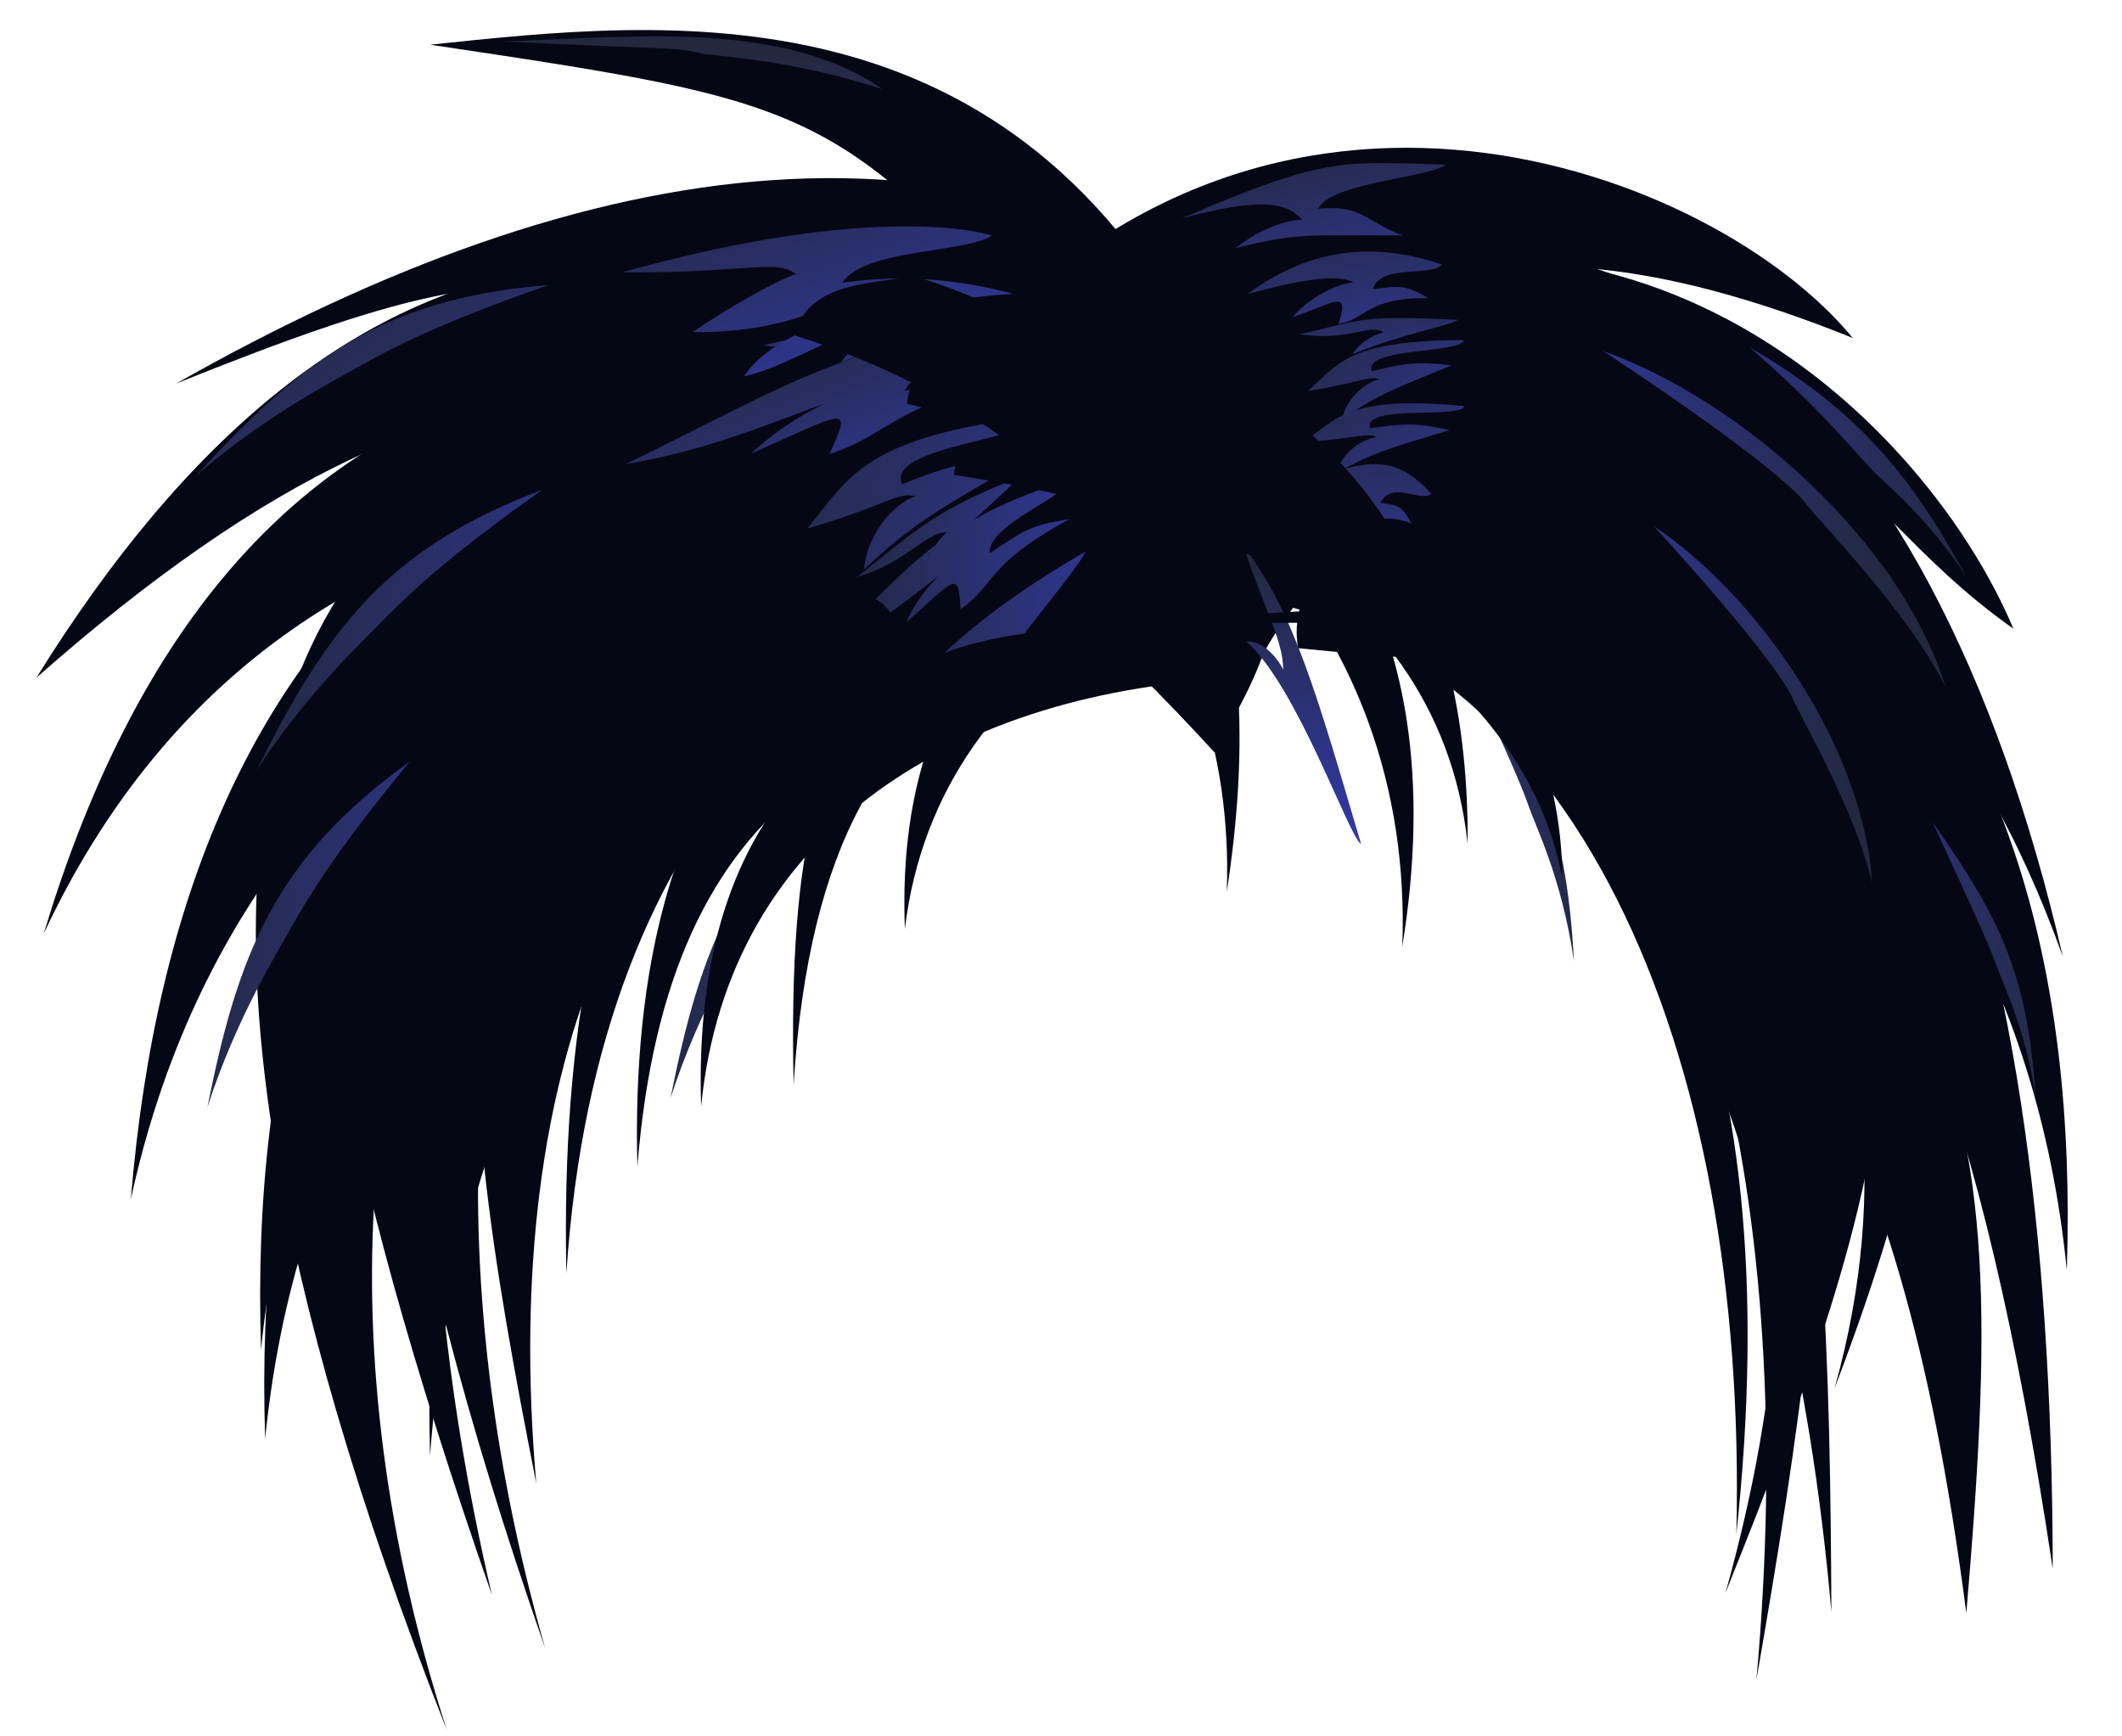 <?xml version="1.0" encoding="UTF-8"?>
<svg viewBox="0 0 110 90" xmlns="http://www.w3.org/2000/svg" xmlns:xlink="http://www.w3.org/1999/xlink">
 <defs>
  <linearGradient id="aq" x1=".323" x2=".737" y1="-.711" y2="2.045" xlink:href="#a"/>
  <linearGradient id="ax" x1=".952" x2="-.545" y1=".648" y2=".455" xlink:href="#a"/>
  <linearGradient id="ap" x1="-.303" x2="1.401" y1="-.044" y2="1.41" xlink:href="#a"/>
  <linearGradient id="an" x1=".082" x2="1.087" y1="-.634" y2="1.994" xlink:href="#a"/>
  <linearGradient id="am" x1=".149" x2="1.015" y1="-.397" y2="1.651" xlink:href="#a"/>
  <linearGradient id="ao" x1="-.336" x2="1.468" y1=".177" y2="1.13" xlink:href="#a"/>
  <linearGradient id="ar" x1=".298" x2=".286" y1=".048" y2=".938" xlink:href="#a"/>
  <linearGradient id="aw" x1=".865" x2="-.259" y1=".593" y2=".636" xlink:href="#a"/>
  <linearGradient id="b" x1="-.251" x2="1.9" y1=".601" y2=".456" xlink:href="#a"/>
  <linearGradient id="av" x1="1.044" x2=".362" y1=".526" y2="4.013" xlink:href="#a"/>
  <linearGradient id="at" x1="1.35" x2="-1.607" y1=".726" y2=".405" xlink:href="#a"/>
  <linearGradient id="as" x1="1.381" x2="-1.706" y1=".73" y2=".391" xlink:href="#a"/>
  <linearGradient id="au" x1="1.007" x2="-.444" y1=".635" y2=".841" xlink:href="#a"/>
  <linearGradient id="al" x1=".174" x2="1.168" y1="-.096" y2="1.584" xlink:href="#a"/>
  <linearGradient id="ad" x1="-.373" x2="1.546" y1=".398" y2=".88" xlink:href="#a"/>
  <linearGradient id="ak" x1=".063" x2="1.245" y1=".242" y2="1.206" xlink:href="#a"/>
  <linearGradient id="ac" x1=".145" x2="1.02" y1=".24" y2=".96" xlink:href="#a"/>
  <linearGradient id="aa" x1=".189" x2=".986" y1="-.355" y2="1.824" xlink:href="#a"/>
  <linearGradient id="a">
   <stop stop-color="#23283e" offset="0"/>
   <stop stop-color="#3139a3" offset="1"/>
  </linearGradient>
  <linearGradient id="ab" x1="-.002" x2=".908" y1="-.132" y2=".966" xlink:href="#a"/>
  <linearGradient id="ae" x1=".017" x2="1.224" y1=".513" y2=".525" xlink:href="#a"/>
  <linearGradient id="aj" x1="-.277" x2="1.954" y1=".61" y2=".438" xlink:href="#a"/>
  <linearGradient id="af" x1=".053" x2="1.274" y1=".551" y2=".561" xlink:href="#a"/>
  <linearGradient id="ah" x1="-.066" x2="1.513" y1=".484" y2=".701" xlink:href="#a"/>
  <linearGradient id="ag" x1=".116" x2="1.141" y1=".446" y2=".783" xlink:href="#a"/>
  <linearGradient id="ai" x1="-.277" x2="1.954" y1=".61" y2=".438" xlink:href="#a"/>
 </defs>
This is flowed text. Currently, you can only edit it by using the XML editor. You can paste style (Ctrl+Shift+V) from regular text objects to it.This is flowed text. Currently, you can only edit it by using the XML editor. You can paste style (Ctrl+Shift+V) from regular text objects to it.
 <use x="1" y="12" xlink:href="#flowRoot5491"/>
This is flowed text. Currently, you can only edit it by using the XML editor. You can paste style (Ctrl+Shift+V) from regular text objects to it.This is flowed text. Currently, you can only edit it by using the XML editor. You can paste style (Ctrl+Shift+V) from regular text objects to it.This is flowed text. Currently, you can only edit it by using the XML editor. You can paste style (Ctrl+Shift+V) from regular text objects to it.This is flowed text. Currently, you can only edit it by using the XML editor. You can paste style (Ctrl+Shift+V) from regular text objects to it.
 <g stroke-width="0">
  <g fill="#060715">
   <path d="m22.291 75.46c2.312-30.692 21.908-45.648 45.251-46.978-0.392-6.669-4.635-2.399-6.166-3.921-27.327 1.155-39.887 18.612-39.085 50.899z"/>
   <path d="m23.162 89.665c-12.732-39.442 7.318-72.689 39.266-66.299-5.178-7.306-29.074-5.457-35.206-0.886-11.074 5.39-22.86 19.486-4.06 67.185z"/>
   <path d="m29.361 65.99c1.581-24.155 14.986-35.926 30.952-36.972-0.268-5.248-3.17-1.888-4.218-3.086-18.692 0.909-27.284 14.648-26.735 40.058z"/>
   <path d="m46.907 48.149c1.734-14.507 16.437-21.577 33.95-22.205-0.294-3.152-3.477-1.134-4.626-1.853-20.502 0.546-29.926 8.797-29.324 24.058z"/>
   <path d="m28.262 85.435c-11.437-39.996 6.574-73.71 35.272-67.23-4.652-7.409-26.118-5.533-31.625-0.899-9.948 5.466-20.535 19.76-3.647 68.129z"/>
   <path d="m25.502 82.675c-10.211-43.676 6.574-73.71 35.272-67.23-4.652-7.409-25.198-2.16-30.705 2.474-11.481 11.905-21.455 16.387-4.567 64.756z"/>
   <path d="m13.745 74.575c2.99-30.072 28.336-44.726 58.527-46.028-0.507-6.534-5.994-2.351-7.975-3.842-35.344 1.132-51.59 18.236-50.552 49.87z"/>
   <path d="m13.532 69.962c2.99-30.072 28.336-44.726 58.527-46.028-0.507-6.534-5.994-2.351-7.975-3.842-35.344 1.132-51.59 18.236-50.552 49.87z"/>
   <path d="m6.782 62.16c6.424-29.529 34.617-40.177 64.757-38.004 0.247-6.549-7.017-4.022-8.813-5.731-35.24-2.934-53.342 12.191-55.944 43.735z"/>
   <path d="m2.266 48.394c12.121-25.903 40.752-27.82 69.872-15.471 1.534-6.147-4.977-4.816-6.401-7.054-33.969-14.814-54.699-6.599-63.471 22.525z"/>
   <path d="m1.889 35.124c23.483-20.724 39.859-19.303 61.06 3.865 3.738-6.51 1.124-3.45 4.822-8.508-29.695-25.968-50.365-20.348-65.882 4.643z"/>
   <path d="m9.124 19.884c22.563-9.072 20.542-5.198 48.182 5.705 3.738-6.51 6.03-2.836 9.728-7.895-16.203-13.09-36.567-9.922-57.91 2.19z"/>
   <path d="m104.37 32.589c-10.951-7.794-5.654-13.179-34.331-5.397-2.996-6.883-3.653-5.512-6.769-10.948 21.604-9.53 36.764 6.002 41.1 16.345z"/>
   <path d="m33.04 60.47c1.581-19.718 12.226-24.42 28.193-25.274-0.268-4.284 0.203-6.141-0.845-7.118-18.692 0.742-27.897 11.651-27.348 32.393z"/>
   <path d="m90.008 79.518c0.621-25.085-8.37-46.454-26.27-48.66 0.718-5.231 3.191-0.776 4.296-1.615 17.752 7.647 24.738 24.682 21.974 50.275z"/>
   <path d="m72.692 49.066c0.621-16.764-11.13-27.971-26.27-32.519 0.718-3.496 3.191-0.519 4.296-1.079 17.752 5.11 24.738 16.495 21.974 33.598z"/>
   <path d="m101.93 83.612c2.426-28.526 1.186-38.961-32.93-56.905 0.903-6.491 6.843-3.654 8.91-5.022 13.475 30.746 20.291 33.28 24.02 61.927z"/>
   <path d="m94.934 83.534c-2.182-24.998-10.823-43.724-23.868-51.558 0.13-5.278 3.084-1.127 4.089-2.084 18.494 5.619 19.671 27.901 19.78 53.642z"/>
   <path d="m91.051 87.049c2.245-24.992-2.972-44.946-14.438-54.95 1.056-5.173 3.234-0.568 4.391-1.333 17.22 8.781 14.463 30.923 10.047 56.283z"/>
   <path d="m89.444 82.566c5.941-21.156 2.124-37.938-10.6-46.217 1.952-4.388 4.023-0.529 5.534-1.194 19.908 7.157 13.706 25.911 5.066 47.411z"/>
   <path d="m95.096 71.974c5.941-21.156-6.155-36.712-18.879-44.99 1.952-4.388 12.302-1.756 13.813-2.421 14.696 12.063 11.866 29.591 5.066 47.411z"/>
   <path d="m106.93 49.572c-9.313-25.903-27.011-25.193-46.996-22.158-1.178-6.147-3.58-6.965-2.486-9.204 26.099-14.814 42.743 2.239 49.482 31.362z"/>
   <path d="m106.41 81.312c-7.402-49.31-20.084-45.734-39.114-47.715-1.178-6.147 10.989-10.548 12.083-12.787 18.456 2.861 26.979 24.69 27.031 60.502z"/>
   <path d="m22.294 2.316c19.563 2.925 21.05 3.142 31.798 15.267 6.51 3.738 3.45-1.981 8.508 1.717-10.098-20.38-28.09-18.261-40.306-16.984z"/>
   <path d="m96.04 17.516c-21.252-8.559-25.103 0.439-35.176 0.067-6.51 3.738-6.152-2.319-11.21 1.379 16.178-19.028 39.237-10.154 46.386-1.446z"/>
   <path d="m107.14 65.841c-2.99-30.072-28.336-44.726-58.527-46.028 0.507-6.534 5.994-2.351 7.975-3.842 35.344 1.132 51.59 18.236 50.552 49.87z"/>
  </g>
  <path d="m49.939 16.576c-5.303-0.251-7.084 0.589-10.386 1.326 2.983 0.413 5.008-0.931 5.89-0.06 0.427-0.488-1.248-0.064-1.841 0.941 2.76-1.108 5.79-1.867 6.336-2.207z" fill="url(#aa)"/>
  <path d="m51.414 12.21c-1.507-0.482-7.607-1.345-19.158 1.907 6.995 0.052 8.311-0.882 9.3 0.399 1.14-1.213-2.349 0.466-5.66 2.698 5.287 0.056 6.976-1.764 7.132-0.961 0.814 0.422-2.809 0.847-4.474 3.258 3.288-0.74 6.687-3.894 13.964-4.28-2.557-0.684-5.393-1.053-8.86-0.578 1.156-1.767 6.372-1.526 7.757-2.443z" fill="url(#ab)"/>
  <path d="m54.881 16.696c-9.916 0.376-13.987 3.241-22.436 7.357 6.903-1.132 11.918-4.512 13.11-3.417 0.918-1.388-3.727 0.111-6.613 2.872 4.922-2.182 5.284-2.634 4.052 0.025 3.115-0.987 3.248-2.583 10.354-4.195-2.636-0.242-3.107-0.125-6.444 0.93 0.841-1.937 6.767-2.433 7.978-3.571z" fill="url(#ac)"/>
  <path d="m53.835 21.547c-8.982 1.104-9.722 3.067-11.994 5.855 5.498-1.637 4.589-2.245 6.659-1.24-0.342-1.452-3.402 0.385-3.716 3.35 2.728-2.537 3.887-3.088 8.265-5.665-2.685-0.047-3.771 0.252-6.287 1.252-0.892-1.994 6.926-2.327 7.074-3.551h-1.03e-4z" fill="url(#ad)"/>
  <path d="m55.524 24.862c-6.722 2.002-8.494 4.651-12.839 8.915 4.362-1.98 6.6-5.143 7.823-4.614 0.13-1.098-2.537 0.732-3.528 3.102 2.61-2.339 2.696-2.707 2.812-0.698 1.795-1.215 1.306-2.314 5.634-4.654-1.911 0.302-2.195 0.463-4.119 1.763-0.124-1.455 3.795-2.833 4.217-3.814z" fill="url(#ae)"/>
  <path d="m56.27 28.59c-7.318 4.238-8.941 7.036-12.69 11.003 4.362-1.98 5.854-5.739 7.823-5.211 0.13-1.098-1.727 0.991-1.611 3.001 2.69-4.048 6.055-7.812 6.478-8.793z" fill="url(#af)"/>
  <path d="m52.732 24.794c-4.542 1.707-5.773 3.178-8.316 5.107 2.642-0.697 3.917-2.746 4.937-2.225 0.204-0.631-1.071 0.398-1.249 1.591 1.969-2.09 4.277-3.942 4.627-4.473z" fill="url(#ag)"/>
  <path d="m28.119 25.384c-8.154 3.049-11.265 7.407-14.826 14.555 2.707-4.155 5.681-6.863 6.771-8 1.069-1.065 3.117-3.081 8.055-6.555z" fill="url(#ah)"/>
  <path d="m21.248 39.466c-7.072 5.077-8.933 10.098-10.498 17.929 1.525-4.719 3.686-8.111 4.44-9.494 0.752-1.308 2.202-3.79 6.058-8.435z" fill="url(#ai)"/>
  <path d="m34.605 41.214c-6.061 4.41-7.73 8.868-9.205 15.845 1.379-4.194 3.268-7.188 3.931-8.412 0.66-1.156 1.931-3.35 5.274-7.434z" fill="url(#b)"/>
  <path d="m28.432 14.777c-8.68 0.672-12.875 3.999-18.276 9.882 3.752-3.243 7.359-5.022 8.721-5.813 1.322-0.728 3.848-2.098 9.555-4.069z" fill="url(#ak)"/>
  <path d="m74.953 8.533c-5.421-0.152-6.199-0.442-13.701 2.787 5.418-1.459 5.858-0.428 6.687 0.615 0.632-0.907-1.88-0.707-3.87 0.917 3.404-0.833 3.72-0.628 8.64-0.653-1.828-0.634-2.061-1.619-4.37-1.379 0.576-1.342 5.778-1.62 6.613-2.286z" fill="url(#al)"/>
  <path d="m74.752 13.715c-4.435-1.53-7.716-0.225-10.08 1.524 2.805-0.755 5.359-1.273 5.884-0.215 0.42-0.895-2.243-0.166-3.552 1.421 2.216-0.769 2.957-1.482 2.387 0.329 1.399-0.185 1.47-1.384 4.658-1.317-1.177-0.669-1.388-0.666-2.887-0.469 0.389-1.331 3.042-0.623 3.591-1.274z" fill="url(#am)"/>
  <path d="m75.59 16.576c-5.303-0.251-4.923 0.012-8.224 0.749 2.983 0.413 3.711-0.787 4.593 0.085 0.427-0.488-1.248-0.064-1.841 0.941 2.76-1.108 4.926-1.435 5.472-1.775z" fill="url(#an)"/>
  <path d="m75.882 17.625c-5.848 0.023-6.444 1.141-8.078 2.642 3.638-0.587 3.091-1.014 4.361-0.268-0.131-0.89-2.213-0.011-2.597 1.734 1.911-1.32 2.691-1.566 5.667-2.793-1.725-0.218-2.442-0.116-4.122 0.302-0.451-1.252 4.6-0.897 4.77-1.617z" fill="url(#ao)"/>
  <path d="m75.915 21.044c-5.824-0.533-6.523 0.523-8.293 1.862 3.678-0.238 3.174-0.715 4.366 0.148-0.046-0.898-2.202-0.222-2.75 1.479 2.028-1.132 2.828-1.303 5.907-2.241-1.696-0.381-2.42-0.348-4.132-0.092-0.33-1.289 4.664-0.456 4.902-1.156z" fill="url(#ap)"/>
  <path d="m74.183 25.582c-2.203-2.434-3.82-1.412-6.695-0.656 1.762 1.046 3.715-0.102 3.68 1.041 0.56-0.784-0.82-0.937-2.158 0.331 1.618-0.279 1.814-0.517 0.853 1.128 0.92 0.117 1.368-1.038 3.3-0.294-0.496-0.902-0.626-0.944-1.612-1.071 0.688-1.215 2.075 0.039 2.632-0.479z" fill="url(#aq)"/>
  <path d="m70.558 43.75c-2.219-7.496-3.487-12.105-6.103-15.428 1.306 3.867 2.344 5.334 1.995 7.079 0.724 0.115-0.509-2.251-1.835-2.149 2.669 2.384 5.296 10.123 5.943 10.498z" fill="url(#ar)"/>
  <path d="m34.605 41.214c-6.061 4.41-7.73 8.868-9.205 15.845 1.379-4.194 3.268-7.188 3.931-8.412 0.66-1.156 1.931-3.35 5.274-7.434z" fill="url(#b)"/>
  <path d="m75.399 33.054c4.202 5.966 5.797 9.347 6.191 16.763-0.636-4.369-1.98-6.923-2.422-8.243-0.451-1.252-1.469-3.488-3.769-8.52z" fill="url(#as)"/>
  <path d="m100.18 42.615c3.545 5.021 4.908 7.88 5.344 14.197-0.589-3.715-1.733-5.872-2.116-6.991-0.39-1.061-1.261-2.951-3.228-7.206z" fill="url(#at)"/>
  <path d="m90.69 18.001c5.314 3.089 8.176 6.273 11.203 11.835-2.082-3.132-4.021-4.618-4.835-5.475-0.796-0.802-2.808-3.311-6.368-6.36z" fill="url(#au)"/>
  <path d="m26.078 2.15c6.713-0.223 14.452-1.127 19.666 2.466-3.994-1.276-6.971-1.581-9.382-1.833-1.073-0.356-2.56-0.243-10.284-0.633z" fill="url(#av)"/>
  <path d="m83.108 18.196c7.189 2.575 15.404 9.878 17.722 17.353-2.002-3.934-6.4-8.373-7.242-9.482-0.829-1.042-3.951-3.554-10.48-7.872z" fill="url(#aw)"/>
  <path d="m85.739 27.274c5.516 3.707 10.912 11.655 11.306 18.507-0.866-3.771-3.644-8.477-4.122-9.598-0.481-1.062-2.586-3.858-7.184-8.909z" fill="url(#ax)"/>
  <g fill="#060715">
   <path d="m80.99 45.527c-2.182-11.505-15.729-18.571-31.534-20.906 0.13-2.429 3.084-0.519 4.089-0.959 18.494 2.586 27.337 10.018 27.445 21.865z"/>
   <path d="m76.081 43.734c-1.59-14.535-16.359-19.78-29.061-22.805 0.141-3.066 6.447-4.381 7.263-4.933 14.866 3.354 21.884 12.78 21.798 27.737z"/>
   <path d="m63.594 46.212c0.529-14.856-9.483-24.788-22.384-28.818 0.612-3.098 5.07-2.639 6.012-3.136 15.126 4.529 18.727 16.797 16.372 31.954z"/>
  </g>
  <path d="m45.254 38.996c-7.072 5.077-8.933 10.098-10.498 17.929 1.525-4.719 3.686-8.111 4.44-9.494 0.752-1.308 2.202-3.79 6.058-8.435z" fill="url(#aj)"/>
  <g fill="#060715">
   <path d="m41.139 56.232c1.581-25.382 16.292-23.832 32.259-24.878-0.268-5.248-2.864 2.098-3.911 0.9-21.758 0.296-28.897-1.432-28.348 23.978z"/>
   <path d="m36.345 57.348c1.428-14.507 13.534-21.577 27.955-22.205-0.242-3.152-2.863-1.134-3.809-1.853-16.882 0.546-24.641 8.797-24.146 24.058z"/>
   <path d="m27.799 76.881c-1.909-21.891 4.96-37.672 19-43.444-1.103-4.674-3.855-1.267-5.216-2.201-20.891 3.334-18.28 22.915-13.784 45.645z"/>
  </g>
 </g>
</svg>
